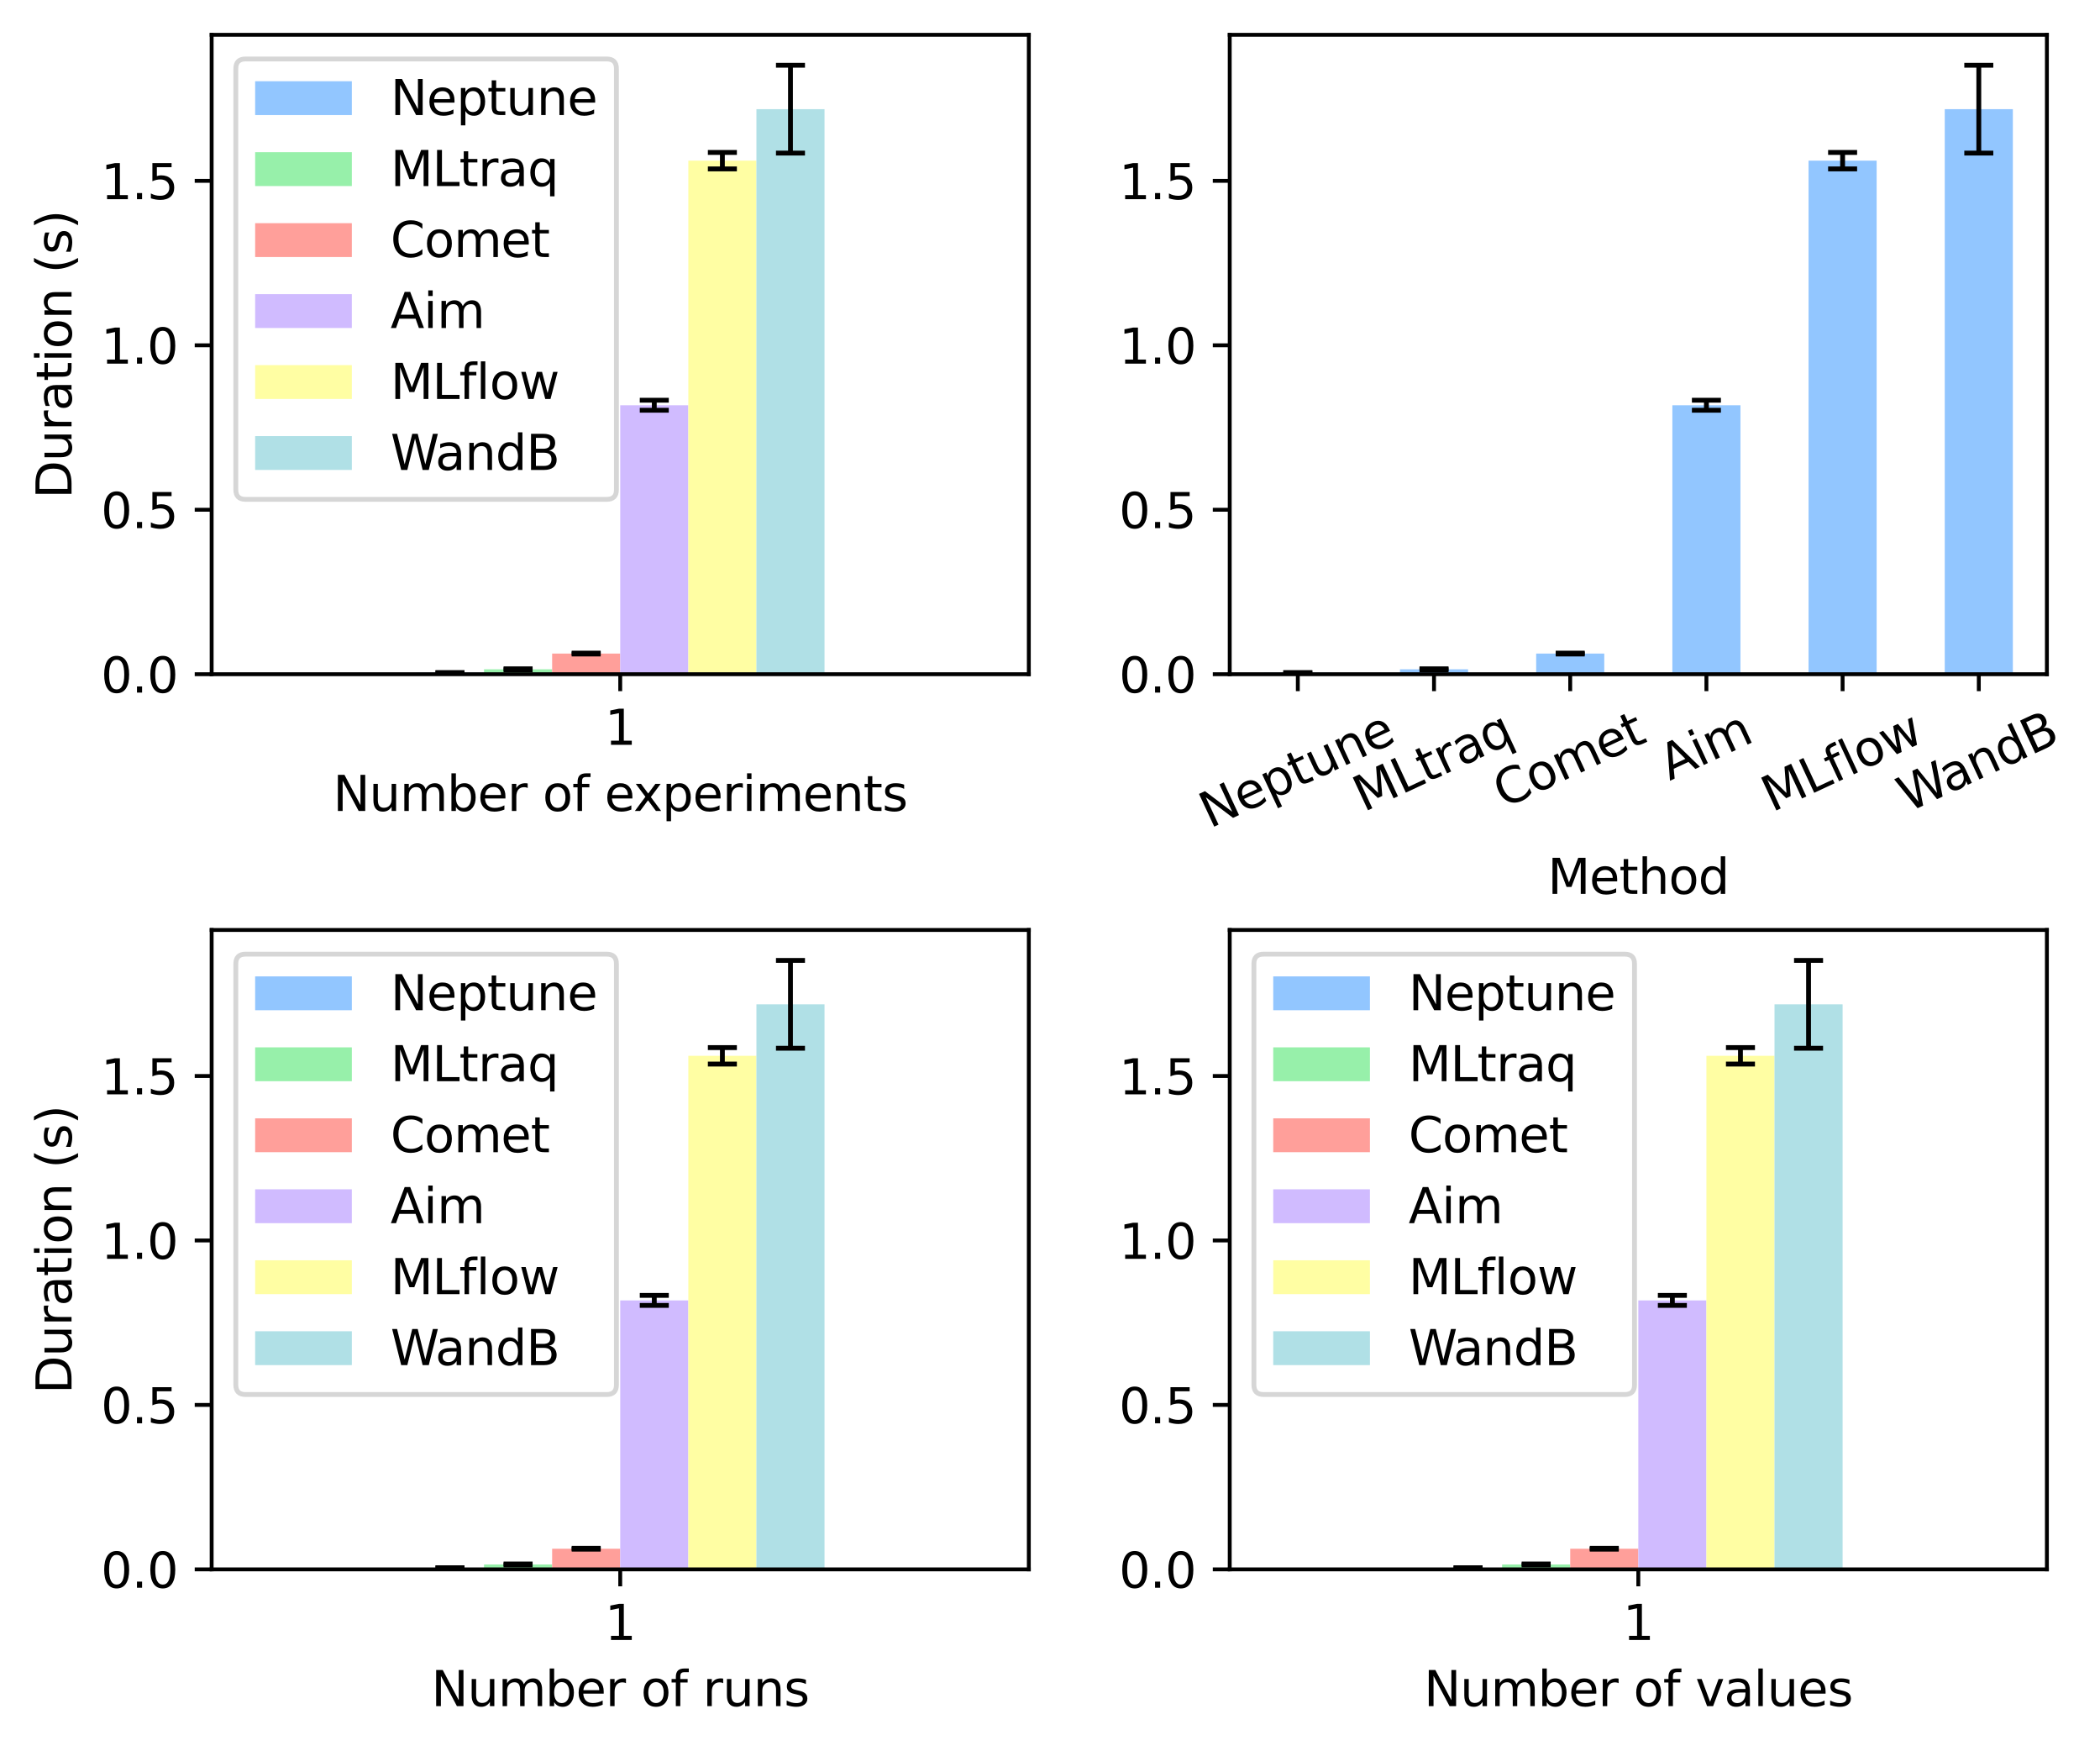 <?xml version="1.0" encoding="utf-8" standalone="no"?>
<!DOCTYPE svg PUBLIC "-//W3C//DTD SVG 1.1//EN"
  "http://www.w3.org/Graphics/SVG/1.1/DTD/svg11.dtd">
<svg xmlns:xlink="http://www.w3.org/1999/xlink" width="434.406pt" height="362.116pt" viewBox="0 0 434.406 362.116" xmlns="http://www.w3.org/2000/svg" version="1.1">
 <defs>
  <style type="text/css">*{stroke-linejoin: round; stroke-linecap: butt}</style>
 </defs>
 <g id="figure_1">
  <g id="patch_1">
   <path d="M 0 362.116 
L 434.406 362.116 
L 434.406 0 
L 0 0 
z
" style="fill: #ffffff"/>
  </g>
  <g id="axes_1">
   <g id="patch_2">
    <path d="M 43.781 139.433 
L 212.821 139.433 
L 212.821 7.2 
L 43.781 7.2 
z
" style="fill: #ffffff"/>
   </g>
   <g id="patch_3">
    <path d="M 86.041 139.433 
L 100.128 139.433 
L 100.128 139.126 
L 86.041 139.126 
z
" clip-path="url(#p2d5c8ec6ce)" style="fill: #92c6ff"/>
   </g>
   <g id="patch_4">
    <path d="M 100.128 139.433 
L 114.215 139.433 
L 114.215 138.416 
L 100.128 138.416 
z
" clip-path="url(#p2d5c8ec6ce)" style="fill: #97f0aa"/>
   </g>
   <g id="patch_5">
    <path d="M 114.215 139.433 
L 128.301 139.433 
L 128.301 135.165 
L 114.215 135.165 
z
" clip-path="url(#p2d5c8ec6ce)" style="fill: #ff9f9a"/>
   </g>
   <g id="patch_6">
    <path d="M 128.301 139.433 
L 142.388 139.433 
L 142.388 83.807 
L 128.301 83.807 
z
" clip-path="url(#p2d5c8ec6ce)" style="fill: #d0bbff"/>
   </g>
   <g id="patch_7">
    <path d="M 142.388 139.433 
L 156.475 139.433 
L 156.475 33.228 
L 142.388 33.228 
z
" clip-path="url(#p2d5c8ec6ce)" style="fill: #fffea3"/>
   </g>
   <g id="patch_8">
    <path d="M 156.475 139.433 
L 170.561 139.433 
L 170.561 22.579 
L 156.475 22.579 
z
" clip-path="url(#p2d5c8ec6ce)" style="fill: #b0e0e6"/>
   </g>
   <g id="matplotlib.axis_1">
    <g id="xtick_1">
     <g id="line2d_1">
      <defs>
       <path id="m50c6f3cc2c" d="M 0 0 
L 0 3.5 
" style="stroke: #000000; stroke-width: 0.8"/>
      </defs>
      <g>
       <use xlink:href="#m50c6f3cc2c" x="128.301" y="139.433" style="stroke: #000000; stroke-width: 0.8"/>
      </g>
     </g>
     <g id="text_1">
      <!-- 1 -->
      <g transform="translate(125.12 154.032) scale(0.1 -0.1)">
       <defs>
        <path id="DejaVuSans-31" d="M 794 531 
L 1825 531 
L 1825 4091 
L 703 3866 
L 703 4441 
L 1819 4666 
L 2450 4666 
L 2450 531 
L 3481 531 
L 3481 0 
L 794 0 
L 794 531 
z
" transform="scale(0.016)"/>
       </defs>
       <use xlink:href="#DejaVuSans-31"/>
      </g>
     </g>
    </g>
    <g id="text_2">
     <!-- Number of experiments -->
     <g transform="translate(68.893 167.71) scale(0.1 -0.1)">
      <defs>
       <path id="DejaVuSans-4e" d="M 628 4666 
L 1478 4666 
L 3547 763 
L 3547 4666 
L 4159 4666 
L 4159 0 
L 3309 0 
L 1241 3903 
L 1241 0 
L 628 0 
L 628 4666 
z
" transform="scale(0.016)"/>
       <path id="DejaVuSans-75" d="M 544 1381 
L 544 3500 
L 1119 3500 
L 1119 1403 
Q 1119 906 1312 657 
Q 1506 409 1894 409 
Q 2359 409 2629 706 
Q 2900 1003 2900 1516 
L 2900 3500 
L 3475 3500 
L 3475 0 
L 2900 0 
L 2900 538 
Q 2691 219 2414 64 
Q 2138 -91 1772 -91 
Q 1169 -91 856 284 
Q 544 659 544 1381 
z
M 1991 3584 
L 1991 3584 
z
" transform="scale(0.016)"/>
       <path id="DejaVuSans-6d" d="M 3328 2828 
Q 3544 3216 3844 3400 
Q 4144 3584 4550 3584 
Q 5097 3584 5394 3201 
Q 5691 2819 5691 2113 
L 5691 0 
L 5113 0 
L 5113 2094 
Q 5113 2597 4934 2840 
Q 4756 3084 4391 3084 
Q 3944 3084 3684 2787 
Q 3425 2491 3425 1978 
L 3425 0 
L 2847 0 
L 2847 2094 
Q 2847 2600 2669 2842 
Q 2491 3084 2119 3084 
Q 1678 3084 1418 2786 
Q 1159 2488 1159 1978 
L 1159 0 
L 581 0 
L 581 3500 
L 1159 3500 
L 1159 2956 
Q 1356 3278 1631 3431 
Q 1906 3584 2284 3584 
Q 2666 3584 2933 3390 
Q 3200 3197 3328 2828 
z
" transform="scale(0.016)"/>
       <path id="DejaVuSans-62" d="M 3116 1747 
Q 3116 2381 2855 2742 
Q 2594 3103 2138 3103 
Q 1681 3103 1420 2742 
Q 1159 2381 1159 1747 
Q 1159 1113 1420 752 
Q 1681 391 2138 391 
Q 2594 391 2855 752 
Q 3116 1113 3116 1747 
z
M 1159 2969 
Q 1341 3281 1617 3432 
Q 1894 3584 2278 3584 
Q 2916 3584 3314 3078 
Q 3713 2572 3713 1747 
Q 3713 922 3314 415 
Q 2916 -91 2278 -91 
Q 1894 -91 1617 61 
Q 1341 213 1159 525 
L 1159 0 
L 581 0 
L 581 4863 
L 1159 4863 
L 1159 2969 
z
" transform="scale(0.016)"/>
       <path id="DejaVuSans-65" d="M 3597 1894 
L 3597 1613 
L 953 1613 
Q 991 1019 1311 708 
Q 1631 397 2203 397 
Q 2534 397 2845 478 
Q 3156 559 3463 722 
L 3463 178 
Q 3153 47 2828 -22 
Q 2503 -91 2169 -91 
Q 1331 -91 842 396 
Q 353 884 353 1716 
Q 353 2575 817 3079 
Q 1281 3584 2069 3584 
Q 2775 3584 3186 3129 
Q 3597 2675 3597 1894 
z
M 3022 2063 
Q 3016 2534 2758 2815 
Q 2500 3097 2075 3097 
Q 1594 3097 1305 2825 
Q 1016 2553 972 2059 
L 3022 2063 
z
" transform="scale(0.016)"/>
       <path id="DejaVuSans-72" d="M 2631 2963 
Q 2534 3019 2420 3045 
Q 2306 3072 2169 3072 
Q 1681 3072 1420 2755 
Q 1159 2438 1159 1844 
L 1159 0 
L 581 0 
L 581 3500 
L 1159 3500 
L 1159 2956 
Q 1341 3275 1631 3429 
Q 1922 3584 2338 3584 
Q 2397 3584 2469 3576 
Q 2541 3569 2628 3553 
L 2631 2963 
z
" transform="scale(0.016)"/>
       <path id="DejaVuSans-20" transform="scale(0.016)"/>
       <path id="DejaVuSans-6f" d="M 1959 3097 
Q 1497 3097 1228 2736 
Q 959 2375 959 1747 
Q 959 1119 1226 758 
Q 1494 397 1959 397 
Q 2419 397 2687 759 
Q 2956 1122 2956 1747 
Q 2956 2369 2687 2733 
Q 2419 3097 1959 3097 
z
M 1959 3584 
Q 2709 3584 3137 3096 
Q 3566 2609 3566 1747 
Q 3566 888 3137 398 
Q 2709 -91 1959 -91 
Q 1206 -91 779 398 
Q 353 888 353 1747 
Q 353 2609 779 3096 
Q 1206 3584 1959 3584 
z
" transform="scale(0.016)"/>
       <path id="DejaVuSans-66" d="M 2375 4863 
L 2375 4384 
L 1825 4384 
Q 1516 4384 1395 4259 
Q 1275 4134 1275 3809 
L 1275 3500 
L 2222 3500 
L 2222 3053 
L 1275 3053 
L 1275 0 
L 697 0 
L 697 3053 
L 147 3053 
L 147 3500 
L 697 3500 
L 697 3744 
Q 697 4328 969 4595 
Q 1241 4863 1831 4863 
L 2375 4863 
z
" transform="scale(0.016)"/>
       <path id="DejaVuSans-78" d="M 3513 3500 
L 2247 1797 
L 3578 0 
L 2900 0 
L 1881 1375 
L 863 0 
L 184 0 
L 1544 1831 
L 300 3500 
L 978 3500 
L 1906 2253 
L 2834 3500 
L 3513 3500 
z
" transform="scale(0.016)"/>
       <path id="DejaVuSans-70" d="M 1159 525 
L 1159 -1331 
L 581 -1331 
L 581 3500 
L 1159 3500 
L 1159 2969 
Q 1341 3281 1617 3432 
Q 1894 3584 2278 3584 
Q 2916 3584 3314 3078 
Q 3713 2572 3713 1747 
Q 3713 922 3314 415 
Q 2916 -91 2278 -91 
Q 1894 -91 1617 61 
Q 1341 213 1159 525 
z
M 3116 1747 
Q 3116 2381 2855 2742 
Q 2594 3103 2138 3103 
Q 1681 3103 1420 2742 
Q 1159 2381 1159 1747 
Q 1159 1113 1420 752 
Q 1681 391 2138 391 
Q 2594 391 2855 752 
Q 3116 1113 3116 1747 
z
" transform="scale(0.016)"/>
       <path id="DejaVuSans-69" d="M 603 3500 
L 1178 3500 
L 1178 0 
L 603 0 
L 603 3500 
z
M 603 4863 
L 1178 4863 
L 1178 4134 
L 603 4134 
L 603 4863 
z
" transform="scale(0.016)"/>
       <path id="DejaVuSans-6e" d="M 3513 2113 
L 3513 0 
L 2938 0 
L 2938 2094 
Q 2938 2591 2744 2837 
Q 2550 3084 2163 3084 
Q 1697 3084 1428 2787 
Q 1159 2491 1159 1978 
L 1159 0 
L 581 0 
L 581 3500 
L 1159 3500 
L 1159 2956 
Q 1366 3272 1645 3428 
Q 1925 3584 2291 3584 
Q 2894 3584 3203 3211 
Q 3513 2838 3513 2113 
z
" transform="scale(0.016)"/>
       <path id="DejaVuSans-74" d="M 1172 4494 
L 1172 3500 
L 2356 3500 
L 2356 3053 
L 1172 3053 
L 1172 1153 
Q 1172 725 1289 603 
Q 1406 481 1766 481 
L 2356 481 
L 2356 0 
L 1766 0 
Q 1100 0 847 248 
Q 594 497 594 1153 
L 594 3053 
L 172 3053 
L 172 3500 
L 594 3500 
L 594 4494 
L 1172 4494 
z
" transform="scale(0.016)"/>
       <path id="DejaVuSans-73" d="M 2834 3397 
L 2834 2853 
Q 2591 2978 2328 3040 
Q 2066 3103 1784 3103 
Q 1356 3103 1142 2972 
Q 928 2841 928 2578 
Q 928 2378 1081 2264 
Q 1234 2150 1697 2047 
L 1894 2003 
Q 2506 1872 2764 1633 
Q 3022 1394 3022 966 
Q 3022 478 2636 193 
Q 2250 -91 1575 -91 
Q 1294 -91 989 -36 
Q 684 19 347 128 
L 347 722 
Q 666 556 975 473 
Q 1284 391 1588 391 
Q 1994 391 2212 530 
Q 2431 669 2431 922 
Q 2431 1156 2273 1281 
Q 2116 1406 1581 1522 
L 1381 1569 
Q 847 1681 609 1914 
Q 372 2147 372 2553 
Q 372 3047 722 3315 
Q 1072 3584 1716 3584 
Q 2034 3584 2315 3537 
Q 2597 3491 2834 3397 
z
" transform="scale(0.016)"/>
      </defs>
      <use xlink:href="#DejaVuSans-4e"/>
      <use xlink:href="#DejaVuSans-75" x="74.805"/>
      <use xlink:href="#DejaVuSans-6d" x="138.184"/>
      <use xlink:href="#DejaVuSans-62" x="235.596"/>
      <use xlink:href="#DejaVuSans-65" x="299.072"/>
      <use xlink:href="#DejaVuSans-72" x="360.596"/>
      <use xlink:href="#DejaVuSans-20" x="401.709"/>
      <use xlink:href="#DejaVuSans-6f" x="433.496"/>
      <use xlink:href="#DejaVuSans-66" x="494.678"/>
      <use xlink:href="#DejaVuSans-20" x="529.883"/>
      <use xlink:href="#DejaVuSans-65" x="561.67"/>
      <use xlink:href="#DejaVuSans-78" x="621.443"/>
      <use xlink:href="#DejaVuSans-70" x="680.623"/>
      <use xlink:href="#DejaVuSans-65" x="744.1"/>
      <use xlink:href="#DejaVuSans-72" x="805.623"/>
      <use xlink:href="#DejaVuSans-69" x="846.736"/>
      <use xlink:href="#DejaVuSans-6d" x="874.52"/>
      <use xlink:href="#DejaVuSans-65" x="971.932"/>
      <use xlink:href="#DejaVuSans-6e" x="1033.455"/>
      <use xlink:href="#DejaVuSans-74" x="1096.834"/>
      <use xlink:href="#DejaVuSans-73" x="1136.043"/>
     </g>
    </g>
   </g>
   <g id="matplotlib.axis_2">
    <g id="ytick_1">
     <g id="line2d_2">
      <defs>
       <path id="mcab5e5b4a9" d="M 0 0 
L -3.5 0 
" style="stroke: #000000; stroke-width: 0.8"/>
      </defs>
      <g>
       <use xlink:href="#mcab5e5b4a9" x="43.781" y="139.433" style="stroke: #000000; stroke-width: 0.8"/>
      </g>
     </g>
     <g id="text_3">
      <!-- 0.0 -->
      <g transform="translate(20.878 143.233) scale(0.1 -0.1)">
       <defs>
        <path id="DejaVuSans-30" d="M 2034 4250 
Q 1547 4250 1301 3770 
Q 1056 3291 1056 2328 
Q 1056 1369 1301 889 
Q 1547 409 2034 409 
Q 2525 409 2770 889 
Q 3016 1369 3016 2328 
Q 3016 3291 2770 3770 
Q 2525 4250 2034 4250 
z
M 2034 4750 
Q 2819 4750 3233 4129 
Q 3647 3509 3647 2328 
Q 3647 1150 3233 529 
Q 2819 -91 2034 -91 
Q 1250 -91 836 529 
Q 422 1150 422 2328 
Q 422 3509 836 4129 
Q 1250 4750 2034 4750 
z
" transform="scale(0.016)"/>
        <path id="DejaVuSans-2e" d="M 684 794 
L 1344 794 
L 1344 0 
L 684 0 
L 684 794 
z
" transform="scale(0.016)"/>
       </defs>
       <use xlink:href="#DejaVuSans-30"/>
       <use xlink:href="#DejaVuSans-2e" x="63.623"/>
       <use xlink:href="#DejaVuSans-30" x="95.41"/>
      </g>
     </g>
    </g>
    <g id="ytick_2">
     <g id="line2d_3">
      <g>
       <use xlink:href="#mcab5e5b4a9" x="43.781" y="105.421" style="stroke: #000000; stroke-width: 0.8"/>
      </g>
     </g>
     <g id="text_4">
      <!-- 0.5 -->
      <g transform="translate(20.878 109.22) scale(0.1 -0.1)">
       <defs>
        <path id="DejaVuSans-35" d="M 691 4666 
L 3169 4666 
L 3169 4134 
L 1269 4134 
L 1269 2991 
Q 1406 3038 1543 3061 
Q 1681 3084 1819 3084 
Q 2600 3084 3056 2656 
Q 3513 2228 3513 1497 
Q 3513 744 3044 326 
Q 2575 -91 1722 -91 
Q 1428 -91 1123 -41 
Q 819 9 494 109 
L 494 744 
Q 775 591 1075 516 
Q 1375 441 1709 441 
Q 2250 441 2565 725 
Q 2881 1009 2881 1497 
Q 2881 1984 2565 2268 
Q 2250 2553 1709 2553 
Q 1456 2553 1204 2497 
Q 953 2441 691 2322 
L 691 4666 
z
" transform="scale(0.016)"/>
       </defs>
       <use xlink:href="#DejaVuSans-30"/>
       <use xlink:href="#DejaVuSans-2e" x="63.623"/>
       <use xlink:href="#DejaVuSans-35" x="95.41"/>
      </g>
     </g>
    </g>
    <g id="ytick_3">
     <g id="line2d_4">
      <g>
       <use xlink:href="#mcab5e5b4a9" x="43.781" y="71.409" style="stroke: #000000; stroke-width: 0.8"/>
      </g>
     </g>
     <g id="text_5">
      <!-- 1.0 -->
      <g transform="translate(20.878 75.208) scale(0.1 -0.1)">
       <use xlink:href="#DejaVuSans-31"/>
       <use xlink:href="#DejaVuSans-2e" x="63.623"/>
       <use xlink:href="#DejaVuSans-30" x="95.41"/>
      </g>
     </g>
    </g>
    <g id="ytick_4">
     <g id="line2d_5">
      <g>
       <use xlink:href="#mcab5e5b4a9" x="43.781" y="37.397" style="stroke: #000000; stroke-width: 0.8"/>
      </g>
     </g>
     <g id="text_6">
      <!-- 1.5 -->
      <g transform="translate(20.878 41.196) scale(0.1 -0.1)">
       <use xlink:href="#DejaVuSans-31"/>
       <use xlink:href="#DejaVuSans-2e" x="63.623"/>
       <use xlink:href="#DejaVuSans-35" x="95.41"/>
      </g>
     </g>
    </g>
    <g id="text_7">
     <!-- Duration (s) -->
     <g transform="translate(14.798 103.128) rotate(-90) scale(0.1 -0.1)">
      <defs>
       <path id="DejaVuSans-44" d="M 1259 4147 
L 1259 519 
L 2022 519 
Q 2988 519 3436 956 
Q 3884 1394 3884 2338 
Q 3884 3275 3436 3711 
Q 2988 4147 2022 4147 
L 1259 4147 
z
M 628 4666 
L 1925 4666 
Q 3281 4666 3915 4102 
Q 4550 3538 4550 2338 
Q 4550 1131 3912 565 
Q 3275 0 1925 0 
L 628 0 
L 628 4666 
z
" transform="scale(0.016)"/>
       <path id="DejaVuSans-61" d="M 2194 1759 
Q 1497 1759 1228 1600 
Q 959 1441 959 1056 
Q 959 750 1161 570 
Q 1363 391 1709 391 
Q 2188 391 2477 730 
Q 2766 1069 2766 1631 
L 2766 1759 
L 2194 1759 
z
M 3341 1997 
L 3341 0 
L 2766 0 
L 2766 531 
Q 2569 213 2275 61 
Q 1981 -91 1556 -91 
Q 1019 -91 701 211 
Q 384 513 384 1019 
Q 384 1609 779 1909 
Q 1175 2209 1959 2209 
L 2766 2209 
L 2766 2266 
Q 2766 2663 2505 2880 
Q 2244 3097 1772 3097 
Q 1472 3097 1187 3025 
Q 903 2953 641 2809 
L 641 3341 
Q 956 3463 1253 3523 
Q 1550 3584 1831 3584 
Q 2591 3584 2966 3190 
Q 3341 2797 3341 1997 
z
" transform="scale(0.016)"/>
       <path id="DejaVuSans-28" d="M 1984 4856 
Q 1566 4138 1362 3434 
Q 1159 2731 1159 2009 
Q 1159 1288 1364 580 
Q 1569 -128 1984 -844 
L 1484 -844 
Q 1016 -109 783 600 
Q 550 1309 550 2009 
Q 550 2706 781 3412 
Q 1013 4119 1484 4856 
L 1984 4856 
z
" transform="scale(0.016)"/>
       <path id="DejaVuSans-29" d="M 513 4856 
L 1013 4856 
Q 1481 4119 1714 3412 
Q 1947 2706 1947 2009 
Q 1947 1309 1714 600 
Q 1481 -109 1013 -844 
L 513 -844 
Q 928 -128 1133 580 
Q 1338 1288 1338 2009 
Q 1338 2731 1133 3434 
Q 928 4138 513 4856 
z
" transform="scale(0.016)"/>
      </defs>
      <use xlink:href="#DejaVuSans-44"/>
      <use xlink:href="#DejaVuSans-75" x="77.002"/>
      <use xlink:href="#DejaVuSans-72" x="140.381"/>
      <use xlink:href="#DejaVuSans-61" x="181.494"/>
      <use xlink:href="#DejaVuSans-74" x="242.773"/>
      <use xlink:href="#DejaVuSans-69" x="281.982"/>
      <use xlink:href="#DejaVuSans-6f" x="309.766"/>
      <use xlink:href="#DejaVuSans-6e" x="370.947"/>
      <use xlink:href="#DejaVuSans-20" x="434.326"/>
      <use xlink:href="#DejaVuSans-28" x="466.113"/>
      <use xlink:href="#DejaVuSans-73" x="505.127"/>
      <use xlink:href="#DejaVuSans-29" x="557.227"/>
     </g>
    </g>
   </g>
   <g id="LineCollection_1">
    <path d="M 93.085 139.159 
L 93.085 139.094 
" clip-path="url(#p2d5c8ec6ce)" style="fill: none; stroke: #000000"/>
   </g>
   <g id="line2d_6">
    <defs>
     <path id="m8b66be420e" d="M 3 0 
L -3 -0 
" style="stroke: #000000"/>
    </defs>
    <g clip-path="url(#p2d5c8ec6ce)">
     <use xlink:href="#m8b66be420e" x="93.085" y="139.159" style="stroke: #000000"/>
    </g>
   </g>
   <g id="line2d_7">
    <g clip-path="url(#p2d5c8ec6ce)">
     <use xlink:href="#m8b66be420e" x="93.085" y="139.094" style="stroke: #000000"/>
    </g>
   </g>
   <g id="LineCollection_2">
    <path d="M 107.171 138.52 
L 107.171 138.312 
" clip-path="url(#p2d5c8ec6ce)" style="fill: none; stroke: #000000"/>
   </g>
   <g id="line2d_8">
    <g clip-path="url(#p2d5c8ec6ce)">
     <use xlink:href="#m8b66be420e" x="107.171" y="138.52" style="stroke: #000000"/>
    </g>
   </g>
   <g id="line2d_9">
    <g clip-path="url(#p2d5c8ec6ce)">
     <use xlink:href="#m8b66be420e" x="107.171" y="138.312" style="stroke: #000000"/>
    </g>
   </g>
   <g id="LineCollection_3">
    <path d="M 121.258 135.257 
L 121.258 135.074 
" clip-path="url(#p2d5c8ec6ce)" style="fill: none; stroke: #000000"/>
   </g>
   <g id="line2d_10">
    <g clip-path="url(#p2d5c8ec6ce)">
     <use xlink:href="#m8b66be420e" x="121.258" y="135.257" style="stroke: #000000"/>
    </g>
   </g>
   <g id="line2d_11">
    <g clip-path="url(#p2d5c8ec6ce)">
     <use xlink:href="#m8b66be420e" x="121.258" y="135.074" style="stroke: #000000"/>
    </g>
   </g>
   <g id="LineCollection_4">
    <path d="M 135.345 84.845 
L 135.345 82.769 
" clip-path="url(#p2d5c8ec6ce)" style="fill: none; stroke: #000000"/>
   </g>
   <g id="line2d_12">
    <g clip-path="url(#p2d5c8ec6ce)">
     <use xlink:href="#m8b66be420e" x="135.345" y="84.845" style="stroke: #000000"/>
    </g>
   </g>
   <g id="line2d_13">
    <g clip-path="url(#p2d5c8ec6ce)">
     <use xlink:href="#m8b66be420e" x="135.345" y="82.769" style="stroke: #000000"/>
    </g>
   </g>
   <g id="LineCollection_5">
    <path d="M 149.431 34.932 
L 149.431 31.525 
" clip-path="url(#p2d5c8ec6ce)" style="fill: none; stroke: #000000"/>
   </g>
   <g id="line2d_14">
    <g clip-path="url(#p2d5c8ec6ce)">
     <use xlink:href="#m8b66be420e" x="149.431" y="34.932" style="stroke: #000000"/>
    </g>
   </g>
   <g id="line2d_15">
    <g clip-path="url(#p2d5c8ec6ce)">
     <use xlink:href="#m8b66be420e" x="149.431" y="31.525" style="stroke: #000000"/>
    </g>
   </g>
   <g id="LineCollection_6">
    <path d="M 163.518 31.662 
L 163.518 13.497 
" clip-path="url(#p2d5c8ec6ce)" style="fill: none; stroke: #000000"/>
   </g>
   <g id="line2d_16">
    <g clip-path="url(#p2d5c8ec6ce)">
     <use xlink:href="#m8b66be420e" x="163.518" y="31.662" style="stroke: #000000"/>
    </g>
   </g>
   <g id="line2d_17">
    <g clip-path="url(#p2d5c8ec6ce)">
     <use xlink:href="#m8b66be420e" x="163.518" y="13.497" style="stroke: #000000"/>
    </g>
   </g>
   <g id="patch_9">
    <path d="M 43.781 139.433 
L 43.781 7.2 
" style="fill: none; stroke: #000000; stroke-width: 0.8; stroke-linejoin: miter; stroke-linecap: square"/>
   </g>
   <g id="patch_10">
    <path d="M 212.821 139.433 
L 212.821 7.2 
" style="fill: none; stroke: #000000; stroke-width: 0.8; stroke-linejoin: miter; stroke-linecap: square"/>
   </g>
   <g id="patch_11">
    <path d="M 43.781 139.433 
L 212.821 139.433 
" style="fill: none; stroke: #000000; stroke-width: 0.8; stroke-linejoin: miter; stroke-linecap: square"/>
   </g>
   <g id="patch_12">
    <path d="M 43.781 7.2 
L 212.821 7.2 
" style="fill: none; stroke: #000000; stroke-width: 0.8; stroke-linejoin: miter; stroke-linecap: square"/>
   </g>
   <g id="legend_1">
    <g id="patch_13">
     <path d="M 50.781 103.269 
L 125.513 103.269 
Q 127.513 103.269 127.513 101.269 
L 127.513 14.2 
Q 127.513 12.2 125.513 12.2 
L 50.781 12.2 
Q 48.781 12.2 48.781 14.2 
L 48.781 101.269 
Q 48.781 103.269 50.781 103.269 
z
" style="fill: #ffffff; opacity: 0.8; stroke: #cccccc; stroke-linejoin: miter"/>
    </g>
    <g id="patch_14">
     <path d="M 52.781 23.798 
L 72.781 23.798 
L 72.781 16.798 
L 52.781 16.798 
z
" style="fill: #92c6ff"/>
    </g>
    <g id="text_8">
     <!-- Neptune -->
     <g transform="translate(80.781 23.798) scale(0.1 -0.1)">
      <use xlink:href="#DejaVuSans-4e"/>
      <use xlink:href="#DejaVuSans-65" x="74.805"/>
      <use xlink:href="#DejaVuSans-70" x="136.328"/>
      <use xlink:href="#DejaVuSans-74" x="199.805"/>
      <use xlink:href="#DejaVuSans-75" x="239.014"/>
      <use xlink:href="#DejaVuSans-6e" x="302.393"/>
      <use xlink:href="#DejaVuSans-65" x="365.771"/>
     </g>
    </g>
    <g id="patch_15">
     <path d="M 52.781 38.477 
L 72.781 38.477 
L 72.781 31.477 
L 52.781 31.477 
z
" style="fill: #97f0aa"/>
    </g>
    <g id="text_9">
     <!-- MLtraq -->
     <g transform="translate(80.781 38.477) scale(0.1 -0.1)">
      <defs>
       <path id="DejaVuSans-4d" d="M 628 4666 
L 1569 4666 
L 2759 1491 
L 3956 4666 
L 4897 4666 
L 4897 0 
L 4281 0 
L 4281 4097 
L 3078 897 
L 2444 897 
L 1241 4097 
L 1241 0 
L 628 0 
L 628 4666 
z
" transform="scale(0.016)"/>
       <path id="DejaVuSans-4c" d="M 628 4666 
L 1259 4666 
L 1259 531 
L 3531 531 
L 3531 0 
L 628 0 
L 628 4666 
z
" transform="scale(0.016)"/>
       <path id="DejaVuSans-71" d="M 947 1747 
Q 947 1113 1208 752 
Q 1469 391 1925 391 
Q 2381 391 2643 752 
Q 2906 1113 2906 1747 
Q 2906 2381 2643 2742 
Q 2381 3103 1925 3103 
Q 1469 3103 1208 2742 
Q 947 2381 947 1747 
z
M 2906 525 
Q 2725 213 2448 61 
Q 2172 -91 1784 -91 
Q 1150 -91 751 415 
Q 353 922 353 1747 
Q 353 2572 751 3078 
Q 1150 3584 1784 3584 
Q 2172 3584 2448 3432 
Q 2725 3281 2906 2969 
L 2906 3500 
L 3481 3500 
L 3481 -1331 
L 2906 -1331 
L 2906 525 
z
" transform="scale(0.016)"/>
      </defs>
      <use xlink:href="#DejaVuSans-4d"/>
      <use xlink:href="#DejaVuSans-4c" x="86.279"/>
      <use xlink:href="#DejaVuSans-74" x="141.992"/>
      <use xlink:href="#DejaVuSans-72" x="181.201"/>
      <use xlink:href="#DejaVuSans-61" x="222.314"/>
      <use xlink:href="#DejaVuSans-71" x="283.594"/>
     </g>
    </g>
    <g id="patch_16">
     <path d="M 52.781 53.155 
L 72.781 53.155 
L 72.781 46.155 
L 52.781 46.155 
z
" style="fill: #ff9f9a"/>
    </g>
    <g id="text_10">
     <!-- Comet -->
     <g transform="translate(80.781 53.155) scale(0.1 -0.1)">
      <defs>
       <path id="DejaVuSans-43" d="M 4122 4306 
L 4122 3641 
Q 3803 3938 3442 4084 
Q 3081 4231 2675 4231 
Q 1875 4231 1450 3742 
Q 1025 3253 1025 2328 
Q 1025 1406 1450 917 
Q 1875 428 2675 428 
Q 3081 428 3442 575 
Q 3803 722 4122 1019 
L 4122 359 
Q 3791 134 3420 21 
Q 3050 -91 2638 -91 
Q 1578 -91 968 557 
Q 359 1206 359 2328 
Q 359 3453 968 4101 
Q 1578 4750 2638 4750 
Q 3056 4750 3426 4639 
Q 3797 4528 4122 4306 
z
" transform="scale(0.016)"/>
      </defs>
      <use xlink:href="#DejaVuSans-43"/>
      <use xlink:href="#DejaVuSans-6f" x="69.824"/>
      <use xlink:href="#DejaVuSans-6d" x="131.006"/>
      <use xlink:href="#DejaVuSans-65" x="228.418"/>
      <use xlink:href="#DejaVuSans-74" x="289.941"/>
     </g>
    </g>
    <g id="patch_17">
     <path d="M 52.781 67.833 
L 72.781 67.833 
L 72.781 60.833 
L 52.781 60.833 
z
" style="fill: #d0bbff"/>
    </g>
    <g id="text_11">
     <!-- Aim -->
     <g transform="translate(80.781 67.833) scale(0.1 -0.1)">
      <defs>
       <path id="DejaVuSans-41" d="M 2188 4044 
L 1331 1722 
L 3047 1722 
L 2188 4044 
z
M 1831 4666 
L 2547 4666 
L 4325 0 
L 3669 0 
L 3244 1197 
L 1141 1197 
L 716 0 
L 50 0 
L 1831 4666 
z
" transform="scale(0.016)"/>
      </defs>
      <use xlink:href="#DejaVuSans-41"/>
      <use xlink:href="#DejaVuSans-69" x="68.408"/>
      <use xlink:href="#DejaVuSans-6d" x="96.191"/>
     </g>
    </g>
    <g id="patch_18">
     <path d="M 52.781 82.511 
L 72.781 82.511 
L 72.781 75.511 
L 52.781 75.511 
z
" style="fill: #fffea3"/>
    </g>
    <g id="text_12">
     <!-- MLflow -->
     <g transform="translate(80.781 82.511) scale(0.1 -0.1)">
      <defs>
       <path id="DejaVuSans-6c" d="M 603 4863 
L 1178 4863 
L 1178 0 
L 603 0 
L 603 4863 
z
" transform="scale(0.016)"/>
       <path id="DejaVuSans-77" d="M 269 3500 
L 844 3500 
L 1563 769 
L 2278 3500 
L 2956 3500 
L 3675 769 
L 4391 3500 
L 4966 3500 
L 4050 0 
L 3372 0 
L 2619 2869 
L 1863 0 
L 1184 0 
L 269 3500 
z
" transform="scale(0.016)"/>
      </defs>
      <use xlink:href="#DejaVuSans-4d"/>
      <use xlink:href="#DejaVuSans-4c" x="86.279"/>
      <use xlink:href="#DejaVuSans-66" x="141.992"/>
      <use xlink:href="#DejaVuSans-6c" x="177.197"/>
      <use xlink:href="#DejaVuSans-6f" x="204.98"/>
      <use xlink:href="#DejaVuSans-77" x="266.162"/>
     </g>
    </g>
    <g id="patch_19">
     <path d="M 52.781 97.189 
L 72.781 97.189 
L 72.781 90.189 
L 52.781 90.189 
z
" style="fill: #b0e0e6"/>
    </g>
    <g id="text_13">
     <!-- WandB -->
     <g transform="translate(80.781 97.189) scale(0.1 -0.1)">
      <defs>
       <path id="DejaVuSans-57" d="M 213 4666 
L 850 4666 
L 1831 722 
L 2809 4666 
L 3519 4666 
L 4500 722 
L 5478 4666 
L 6119 4666 
L 4947 0 
L 4153 0 
L 3169 4050 
L 2175 0 
L 1381 0 
L 213 4666 
z
" transform="scale(0.016)"/>
       <path id="DejaVuSans-64" d="M 2906 2969 
L 2906 4863 
L 3481 4863 
L 3481 0 
L 2906 0 
L 2906 525 
Q 2725 213 2448 61 
Q 2172 -91 1784 -91 
Q 1150 -91 751 415 
Q 353 922 353 1747 
Q 353 2572 751 3078 
Q 1150 3584 1784 3584 
Q 2172 3584 2448 3432 
Q 2725 3281 2906 2969 
z
M 947 1747 
Q 947 1113 1208 752 
Q 1469 391 1925 391 
Q 2381 391 2643 752 
Q 2906 1113 2906 1747 
Q 2906 2381 2643 2742 
Q 2381 3103 1925 3103 
Q 1469 3103 1208 2742 
Q 947 2381 947 1747 
z
" transform="scale(0.016)"/>
       <path id="DejaVuSans-42" d="M 1259 2228 
L 1259 519 
L 2272 519 
Q 2781 519 3026 730 
Q 3272 941 3272 1375 
Q 3272 1813 3026 2020 
Q 2781 2228 2272 2228 
L 1259 2228 
z
M 1259 4147 
L 1259 2741 
L 2194 2741 
Q 2656 2741 2882 2914 
Q 3109 3088 3109 3444 
Q 3109 3797 2882 3972 
Q 2656 4147 2194 4147 
L 1259 4147 
z
M 628 4666 
L 2241 4666 
Q 2963 4666 3353 4366 
Q 3744 4066 3744 3513 
Q 3744 3084 3544 2831 
Q 3344 2578 2956 2516 
Q 3422 2416 3680 2098 
Q 3938 1781 3938 1306 
Q 3938 681 3513 340 
Q 3088 0 2303 0 
L 628 0 
L 628 4666 
z
" transform="scale(0.016)"/>
      </defs>
      <use xlink:href="#DejaVuSans-57"/>
      <use xlink:href="#DejaVuSans-61" x="92.502"/>
      <use xlink:href="#DejaVuSans-6e" x="153.781"/>
      <use xlink:href="#DejaVuSans-64" x="217.16"/>
      <use xlink:href="#DejaVuSans-42" x="280.637"/>
     </g>
    </g>
   </g>
  </g>
  <g id="axes_2">
   <g id="patch_20">
    <path d="M 254.381 139.433 
L 423.421 139.433 
L 423.421 7.2 
L 254.381 7.2 
z
" style="fill: #ffffff"/>
   </g>
   <g id="patch_21">
    <path d="M 261.425 139.433 
L 275.511 139.433 
L 275.511 139.126 
L 261.425 139.126 
z
" clip-path="url(#pd03ecbeed3)" style="fill: #92c6ff"/>
   </g>
   <g id="patch_22">
    <path d="M 289.598 139.433 
L 303.685 139.433 
L 303.685 138.416 
L 289.598 138.416 
z
" clip-path="url(#pd03ecbeed3)" style="fill: #92c6ff"/>
   </g>
   <g id="patch_23">
    <path d="M 317.771 139.433 
L 331.858 139.433 
L 331.858 135.165 
L 317.771 135.165 
z
" clip-path="url(#pd03ecbeed3)" style="fill: #92c6ff"/>
   </g>
   <g id="patch_24">
    <path d="M 345.945 139.433 
L 360.031 139.433 
L 360.031 83.807 
L 345.945 83.807 
z
" clip-path="url(#pd03ecbeed3)" style="fill: #92c6ff"/>
   </g>
   <g id="patch_25">
    <path d="M 374.118 139.433 
L 388.205 139.433 
L 388.205 33.228 
L 374.118 33.228 
z
" clip-path="url(#pd03ecbeed3)" style="fill: #92c6ff"/>
   </g>
   <g id="patch_26">
    <path d="M 402.291 139.433 
L 416.378 139.433 
L 416.378 22.579 
L 402.291 22.579 
z
" clip-path="url(#pd03ecbeed3)" style="fill: #92c6ff"/>
   </g>
   <g id="matplotlib.axis_3">
    <g id="xtick_2">
     <g id="line2d_18">
      <g>
       <use xlink:href="#m50c6f3cc2c" x="268.468" y="139.433" style="stroke: #000000; stroke-width: 0.8"/>
      </g>
     </g>
     <g id="text_14">
      <!-- Neptune -->
      <g transform="translate(250.27 171.379) rotate(-25) scale(0.1 -0.1)">
       <use xlink:href="#DejaVuSans-4e"/>
       <use xlink:href="#DejaVuSans-65" x="74.805"/>
       <use xlink:href="#DejaVuSans-70" x="136.328"/>
       <use xlink:href="#DejaVuSans-74" x="199.805"/>
       <use xlink:href="#DejaVuSans-75" x="239.014"/>
       <use xlink:href="#DejaVuSans-6e" x="302.393"/>
       <use xlink:href="#DejaVuSans-65" x="365.771"/>
      </g>
     </g>
    </g>
    <g id="xtick_3">
     <g id="line2d_19">
      <g>
       <use xlink:href="#m50c6f3cc2c" x="296.641" y="139.433" style="stroke: #000000; stroke-width: 0.8"/>
      </g>
     </g>
     <g id="text_15">
      <!-- MLtraq -->
      <g transform="translate(282.079 167.988) rotate(-25) scale(0.1 -0.1)">
       <use xlink:href="#DejaVuSans-4d"/>
       <use xlink:href="#DejaVuSans-4c" x="86.279"/>
       <use xlink:href="#DejaVuSans-74" x="141.992"/>
       <use xlink:href="#DejaVuSans-72" x="181.201"/>
       <use xlink:href="#DejaVuSans-61" x="222.314"/>
       <use xlink:href="#DejaVuSans-71" x="283.594"/>
      </g>
     </g>
    </g>
    <g id="xtick_4">
     <g id="line2d_20">
      <g>
       <use xlink:href="#m50c6f3cc2c" x="324.815" y="139.433" style="stroke: #000000; stroke-width: 0.8"/>
      </g>
     </g>
     <g id="text_16">
      <!-- Comet -->
      <g transform="translate(311.065 167.231) rotate(-25) scale(0.1 -0.1)">
       <use xlink:href="#DejaVuSans-43"/>
       <use xlink:href="#DejaVuSans-6f" x="69.824"/>
       <use xlink:href="#DejaVuSans-6d" x="131.006"/>
       <use xlink:href="#DejaVuSans-65" x="228.418"/>
       <use xlink:href="#DejaVuSans-74" x="289.941"/>
      </g>
     </g>
    </g>
    <g id="xtick_5">
     <g id="line2d_21">
      <g>
       <use xlink:href="#m50c6f3cc2c" x="352.988" y="139.433" style="stroke: #000000; stroke-width: 0.8"/>
      </g>
     </g>
     <g id="text_17">
      <!-- Aim -->
      <g transform="translate(345.381 161.501) rotate(-25) scale(0.1 -0.1)">
       <use xlink:href="#DejaVuSans-41"/>
       <use xlink:href="#DejaVuSans-69" x="68.408"/>
       <use xlink:href="#DejaVuSans-6d" x="96.191"/>
      </g>
     </g>
    </g>
    <g id="xtick_6">
     <g id="line2d_22">
      <g>
       <use xlink:href="#m50c6f3cc2c" x="381.161" y="139.433" style="stroke: #000000; stroke-width: 0.8"/>
      </g>
     </g>
     <g id="text_18">
      <!-- MLflow -->
      <g transform="translate(366.56 168.025) rotate(-25) scale(0.1 -0.1)">
       <use xlink:href="#DejaVuSans-4d"/>
       <use xlink:href="#DejaVuSans-4c" x="86.279"/>
       <use xlink:href="#DejaVuSans-66" x="141.992"/>
       <use xlink:href="#DejaVuSans-6c" x="177.197"/>
       <use xlink:href="#DejaVuSans-6f" x="204.98"/>
       <use xlink:href="#DejaVuSans-77" x="266.162"/>
      </g>
     </g>
    </g>
    <g id="xtick_7">
     <g id="line2d_23">
      <g>
       <use xlink:href="#m50c6f3cc2c" x="409.335" y="139.433" style="stroke: #000000; stroke-width: 0.8"/>
      </g>
     </g>
     <g id="text_19">
      <!-- WandB -->
      <g transform="translate(394.674 168.08) rotate(-25) scale(0.1 -0.1)">
       <use xlink:href="#DejaVuSans-57"/>
       <use xlink:href="#DejaVuSans-61" x="92.502"/>
       <use xlink:href="#DejaVuSans-6e" x="153.781"/>
       <use xlink:href="#DejaVuSans-64" x="217.16"/>
       <use xlink:href="#DejaVuSans-42" x="280.637"/>
      </g>
     </g>
    </g>
    <g id="text_20">
     <!-- Method -->
     <g transform="translate(320.148 184.862) scale(0.1 -0.1)">
      <defs>
       <path id="DejaVuSans-68" d="M 3513 2113 
L 3513 0 
L 2938 0 
L 2938 2094 
Q 2938 2591 2744 2837 
Q 2550 3084 2163 3084 
Q 1697 3084 1428 2787 
Q 1159 2491 1159 1978 
L 1159 0 
L 581 0 
L 581 4863 
L 1159 4863 
L 1159 2956 
Q 1366 3272 1645 3428 
Q 1925 3584 2291 3584 
Q 2894 3584 3203 3211 
Q 3513 2838 3513 2113 
z
" transform="scale(0.016)"/>
      </defs>
      <use xlink:href="#DejaVuSans-4d"/>
      <use xlink:href="#DejaVuSans-65" x="86.279"/>
      <use xlink:href="#DejaVuSans-74" x="147.803"/>
      <use xlink:href="#DejaVuSans-68" x="187.012"/>
      <use xlink:href="#DejaVuSans-6f" x="250.391"/>
      <use xlink:href="#DejaVuSans-64" x="311.572"/>
     </g>
    </g>
   </g>
   <g id="matplotlib.axis_4">
    <g id="ytick_5">
     <g id="line2d_24">
      <g>
       <use xlink:href="#mcab5e5b4a9" x="254.381" y="139.433" style="stroke: #000000; stroke-width: 0.8"/>
      </g>
     </g>
     <g id="text_21">
      <!-- 0.0 -->
      <g transform="translate(231.478 143.233) scale(0.1 -0.1)">
       <use xlink:href="#DejaVuSans-30"/>
       <use xlink:href="#DejaVuSans-2e" x="63.623"/>
       <use xlink:href="#DejaVuSans-30" x="95.41"/>
      </g>
     </g>
    </g>
    <g id="ytick_6">
     <g id="line2d_25">
      <g>
       <use xlink:href="#mcab5e5b4a9" x="254.381" y="105.421" style="stroke: #000000; stroke-width: 0.8"/>
      </g>
     </g>
     <g id="text_22">
      <!-- 0.5 -->
      <g transform="translate(231.478 109.22) scale(0.1 -0.1)">
       <use xlink:href="#DejaVuSans-30"/>
       <use xlink:href="#DejaVuSans-2e" x="63.623"/>
       <use xlink:href="#DejaVuSans-35" x="95.41"/>
      </g>
     </g>
    </g>
    <g id="ytick_7">
     <g id="line2d_26">
      <g>
       <use xlink:href="#mcab5e5b4a9" x="254.381" y="71.409" style="stroke: #000000; stroke-width: 0.8"/>
      </g>
     </g>
     <g id="text_23">
      <!-- 1.0 -->
      <g transform="translate(231.478 75.208) scale(0.1 -0.1)">
       <use xlink:href="#DejaVuSans-31"/>
       <use xlink:href="#DejaVuSans-2e" x="63.623"/>
       <use xlink:href="#DejaVuSans-30" x="95.41"/>
      </g>
     </g>
    </g>
    <g id="ytick_8">
     <g id="line2d_27">
      <g>
       <use xlink:href="#mcab5e5b4a9" x="254.381" y="37.397" style="stroke: #000000; stroke-width: 0.8"/>
      </g>
     </g>
     <g id="text_24">
      <!-- 1.5 -->
      <g transform="translate(231.478 41.196) scale(0.1 -0.1)">
       <use xlink:href="#DejaVuSans-31"/>
       <use xlink:href="#DejaVuSans-2e" x="63.623"/>
       <use xlink:href="#DejaVuSans-35" x="95.41"/>
      </g>
     </g>
    </g>
   </g>
   <g id="LineCollection_7">
    <path d="M 268.468 139.159 
L 268.468 139.094 
" clip-path="url(#pd03ecbeed3)" style="fill: none; stroke: #000000"/>
    <path d="M 296.641 138.52 
L 296.641 138.312 
" clip-path="url(#pd03ecbeed3)" style="fill: none; stroke: #000000"/>
    <path d="M 324.815 135.257 
L 324.815 135.074 
" clip-path="url(#pd03ecbeed3)" style="fill: none; stroke: #000000"/>
    <path d="M 352.988 84.845 
L 352.988 82.769 
" clip-path="url(#pd03ecbeed3)" style="fill: none; stroke: #000000"/>
    <path d="M 381.161 34.932 
L 381.161 31.525 
" clip-path="url(#pd03ecbeed3)" style="fill: none; stroke: #000000"/>
    <path d="M 409.335 31.662 
L 409.335 13.497 
" clip-path="url(#pd03ecbeed3)" style="fill: none; stroke: #000000"/>
   </g>
   <g id="line2d_28">
    <g clip-path="url(#pd03ecbeed3)">
     <use xlink:href="#m8b66be420e" x="268.468" y="139.159" style="stroke: #000000"/>
     <use xlink:href="#m8b66be420e" x="296.641" y="138.52" style="stroke: #000000"/>
     <use xlink:href="#m8b66be420e" x="324.815" y="135.257" style="stroke: #000000"/>
     <use xlink:href="#m8b66be420e" x="352.988" y="84.845" style="stroke: #000000"/>
     <use xlink:href="#m8b66be420e" x="381.161" y="34.932" style="stroke: #000000"/>
     <use xlink:href="#m8b66be420e" x="409.335" y="31.662" style="stroke: #000000"/>
    </g>
   </g>
   <g id="line2d_29">
    <g clip-path="url(#pd03ecbeed3)">
     <use xlink:href="#m8b66be420e" x="268.468" y="139.094" style="stroke: #000000"/>
     <use xlink:href="#m8b66be420e" x="296.641" y="138.312" style="stroke: #000000"/>
     <use xlink:href="#m8b66be420e" x="324.815" y="135.074" style="stroke: #000000"/>
     <use xlink:href="#m8b66be420e" x="352.988" y="82.769" style="stroke: #000000"/>
     <use xlink:href="#m8b66be420e" x="381.161" y="31.525" style="stroke: #000000"/>
     <use xlink:href="#m8b66be420e" x="409.335" y="13.497" style="stroke: #000000"/>
    </g>
   </g>
   <g id="patch_27">
    <path d="M 254.381 139.433 
L 254.381 7.2 
" style="fill: none; stroke: #000000; stroke-width: 0.8; stroke-linejoin: miter; stroke-linecap: square"/>
   </g>
   <g id="patch_28">
    <path d="M 423.421 139.433 
L 423.421 7.2 
" style="fill: none; stroke: #000000; stroke-width: 0.8; stroke-linejoin: miter; stroke-linecap: square"/>
   </g>
   <g id="patch_29">
    <path d="M 254.381 139.433 
L 423.421 139.433 
" style="fill: none; stroke: #000000; stroke-width: 0.8; stroke-linejoin: miter; stroke-linecap: square"/>
   </g>
   <g id="patch_30">
    <path d="M 254.381 7.2 
L 423.421 7.2 
" style="fill: none; stroke: #000000; stroke-width: 0.8; stroke-linejoin: miter; stroke-linecap: square"/>
   </g>
  </g>
  <g id="axes_3">
   <g id="patch_31">
    <path d="M 43.781 324.56 
L 212.821 324.56 
L 212.821 192.327 
L 43.781 192.327 
z
" style="fill: #ffffff"/>
   </g>
   <g id="patch_32">
    <path d="M 86.041 324.56 
L 100.128 324.56 
L 100.128 324.253 
L 86.041 324.253 
z
" clip-path="url(#ped16d6b037)" style="fill: #92c6ff"/>
   </g>
   <g id="patch_33">
    <path d="M 100.128 324.56 
L 114.215 324.56 
L 114.215 323.542 
L 100.128 323.542 
z
" clip-path="url(#ped16d6b037)" style="fill: #97f0aa"/>
   </g>
   <g id="patch_34">
    <path d="M 114.215 324.56 
L 128.301 324.56 
L 128.301 320.292 
L 114.215 320.292 
z
" clip-path="url(#ped16d6b037)" style="fill: #ff9f9a"/>
   </g>
   <g id="patch_35">
    <path d="M 128.301 324.56 
L 142.388 324.56 
L 142.388 268.934 
L 128.301 268.934 
z
" clip-path="url(#ped16d6b037)" style="fill: #d0bbff"/>
   </g>
   <g id="patch_36">
    <path d="M 142.388 324.56 
L 156.475 324.56 
L 156.475 218.355 
L 142.388 218.355 
z
" clip-path="url(#ped16d6b037)" style="fill: #fffea3"/>
   </g>
   <g id="patch_37">
    <path d="M 156.475 324.56 
L 170.561 324.56 
L 170.561 207.706 
L 156.475 207.706 
z
" clip-path="url(#ped16d6b037)" style="fill: #b0e0e6"/>
   </g>
   <g id="matplotlib.axis_5">
    <g id="xtick_8">
     <g id="line2d_30">
      <g>
       <use xlink:href="#m50c6f3cc2c" x="128.301" y="324.56" style="stroke: #000000; stroke-width: 0.8"/>
      </g>
     </g>
     <g id="text_25">
      <!-- 1 -->
      <g transform="translate(125.12 339.158) scale(0.1 -0.1)">
       <use xlink:href="#DejaVuSans-31"/>
      </g>
     </g>
    </g>
    <g id="text_26">
     <!-- Number of runs -->
     <g transform="translate(89.22 352.837) scale(0.1 -0.1)">
      <use xlink:href="#DejaVuSans-4e"/>
      <use xlink:href="#DejaVuSans-75" x="74.805"/>
      <use xlink:href="#DejaVuSans-6d" x="138.184"/>
      <use xlink:href="#DejaVuSans-62" x="235.596"/>
      <use xlink:href="#DejaVuSans-65" x="299.072"/>
      <use xlink:href="#DejaVuSans-72" x="360.596"/>
      <use xlink:href="#DejaVuSans-20" x="401.709"/>
      <use xlink:href="#DejaVuSans-6f" x="433.496"/>
      <use xlink:href="#DejaVuSans-66" x="494.678"/>
      <use xlink:href="#DejaVuSans-20" x="529.883"/>
      <use xlink:href="#DejaVuSans-72" x="561.67"/>
      <use xlink:href="#DejaVuSans-75" x="602.783"/>
      <use xlink:href="#DejaVuSans-6e" x="666.162"/>
      <use xlink:href="#DejaVuSans-73" x="729.541"/>
     </g>
    </g>
   </g>
   <g id="matplotlib.axis_6">
    <g id="ytick_9">
     <g id="line2d_31">
      <g>
       <use xlink:href="#mcab5e5b4a9" x="43.781" y="324.56" style="stroke: #000000; stroke-width: 0.8"/>
      </g>
     </g>
     <g id="text_27">
      <!-- 0.0 -->
      <g transform="translate(20.878 328.359) scale(0.1 -0.1)">
       <use xlink:href="#DejaVuSans-30"/>
       <use xlink:href="#DejaVuSans-2e" x="63.623"/>
       <use xlink:href="#DejaVuSans-30" x="95.41"/>
      </g>
     </g>
    </g>
    <g id="ytick_10">
     <g id="line2d_32">
      <g>
       <use xlink:href="#mcab5e5b4a9" x="43.781" y="290.548" style="stroke: #000000; stroke-width: 0.8"/>
      </g>
     </g>
     <g id="text_28">
      <!-- 0.5 -->
      <g transform="translate(20.878 294.347) scale(0.1 -0.1)">
       <use xlink:href="#DejaVuSans-30"/>
       <use xlink:href="#DejaVuSans-2e" x="63.623"/>
       <use xlink:href="#DejaVuSans-35" x="95.41"/>
      </g>
     </g>
    </g>
    <g id="ytick_11">
     <g id="line2d_33">
      <g>
       <use xlink:href="#mcab5e5b4a9" x="43.781" y="256.536" style="stroke: #000000; stroke-width: 0.8"/>
      </g>
     </g>
     <g id="text_29">
      <!-- 1.0 -->
      <g transform="translate(20.878 260.335) scale(0.1 -0.1)">
       <use xlink:href="#DejaVuSans-31"/>
       <use xlink:href="#DejaVuSans-2e" x="63.623"/>
       <use xlink:href="#DejaVuSans-30" x="95.41"/>
      </g>
     </g>
    </g>
    <g id="ytick_12">
     <g id="line2d_34">
      <g>
       <use xlink:href="#mcab5e5b4a9" x="43.781" y="222.523" style="stroke: #000000; stroke-width: 0.8"/>
      </g>
     </g>
     <g id="text_30">
      <!-- 1.5 -->
      <g transform="translate(20.878 226.322) scale(0.1 -0.1)">
       <use xlink:href="#DejaVuSans-31"/>
       <use xlink:href="#DejaVuSans-2e" x="63.623"/>
       <use xlink:href="#DejaVuSans-35" x="95.41"/>
      </g>
     </g>
    </g>
    <g id="text_31">
     <!-- Duration (s) -->
     <g transform="translate(14.798 288.254) rotate(-90) scale(0.1 -0.1)">
      <use xlink:href="#DejaVuSans-44"/>
      <use xlink:href="#DejaVuSans-75" x="77.002"/>
      <use xlink:href="#DejaVuSans-72" x="140.381"/>
      <use xlink:href="#DejaVuSans-61" x="181.494"/>
      <use xlink:href="#DejaVuSans-74" x="242.773"/>
      <use xlink:href="#DejaVuSans-69" x="281.982"/>
      <use xlink:href="#DejaVuSans-6f" x="309.766"/>
      <use xlink:href="#DejaVuSans-6e" x="370.947"/>
      <use xlink:href="#DejaVuSans-20" x="434.326"/>
      <use xlink:href="#DejaVuSans-28" x="466.113"/>
      <use xlink:href="#DejaVuSans-73" x="505.127"/>
      <use xlink:href="#DejaVuSans-29" x="557.227"/>
     </g>
    </g>
   </g>
   <g id="LineCollection_8">
    <path d="M 93.085 324.286 
L 93.085 324.22 
" clip-path="url(#ped16d6b037)" style="fill: none; stroke: #000000"/>
   </g>
   <g id="line2d_35">
    <g clip-path="url(#ped16d6b037)">
     <use xlink:href="#m8b66be420e" x="93.085" y="324.286" style="stroke: #000000"/>
    </g>
   </g>
   <g id="line2d_36">
    <g clip-path="url(#ped16d6b037)">
     <use xlink:href="#m8b66be420e" x="93.085" y="324.22" style="stroke: #000000"/>
    </g>
   </g>
   <g id="LineCollection_9">
    <path d="M 107.171 323.647 
L 107.171 323.438 
" clip-path="url(#ped16d6b037)" style="fill: none; stroke: #000000"/>
   </g>
   <g id="line2d_37">
    <g clip-path="url(#ped16d6b037)">
     <use xlink:href="#m8b66be420e" x="107.171" y="323.647" style="stroke: #000000"/>
    </g>
   </g>
   <g id="line2d_38">
    <g clip-path="url(#ped16d6b037)">
     <use xlink:href="#m8b66be420e" x="107.171" y="323.438" style="stroke: #000000"/>
    </g>
   </g>
   <g id="LineCollection_10">
    <path d="M 121.258 320.383 
L 121.258 320.201 
" clip-path="url(#ped16d6b037)" style="fill: none; stroke: #000000"/>
   </g>
   <g id="line2d_39">
    <g clip-path="url(#ped16d6b037)">
     <use xlink:href="#m8b66be420e" x="121.258" y="320.383" style="stroke: #000000"/>
    </g>
   </g>
   <g id="line2d_40">
    <g clip-path="url(#ped16d6b037)">
     <use xlink:href="#m8b66be420e" x="121.258" y="320.201" style="stroke: #000000"/>
    </g>
   </g>
   <g id="LineCollection_11">
    <path d="M 135.345 269.972 
L 135.345 267.895 
" clip-path="url(#ped16d6b037)" style="fill: none; stroke: #000000"/>
   </g>
   <g id="line2d_41">
    <g clip-path="url(#ped16d6b037)">
     <use xlink:href="#m8b66be420e" x="135.345" y="269.972" style="stroke: #000000"/>
    </g>
   </g>
   <g id="line2d_42">
    <g clip-path="url(#ped16d6b037)">
     <use xlink:href="#m8b66be420e" x="135.345" y="267.895" style="stroke: #000000"/>
    </g>
   </g>
   <g id="LineCollection_12">
    <path d="M 149.431 220.059 
L 149.431 216.651 
" clip-path="url(#ped16d6b037)" style="fill: none; stroke: #000000"/>
   </g>
   <g id="line2d_43">
    <g clip-path="url(#ped16d6b037)">
     <use xlink:href="#m8b66be420e" x="149.431" y="220.059" style="stroke: #000000"/>
    </g>
   </g>
   <g id="line2d_44">
    <g clip-path="url(#ped16d6b037)">
     <use xlink:href="#m8b66be420e" x="149.431" y="216.651" style="stroke: #000000"/>
    </g>
   </g>
   <g id="LineCollection_13">
    <path d="M 163.518 216.789 
L 163.518 198.623 
" clip-path="url(#ped16d6b037)" style="fill: none; stroke: #000000"/>
   </g>
   <g id="line2d_45">
    <g clip-path="url(#ped16d6b037)">
     <use xlink:href="#m8b66be420e" x="163.518" y="216.789" style="stroke: #000000"/>
    </g>
   </g>
   <g id="line2d_46">
    <g clip-path="url(#ped16d6b037)">
     <use xlink:href="#m8b66be420e" x="163.518" y="198.623" style="stroke: #000000"/>
    </g>
   </g>
   <g id="patch_38">
    <path d="M 43.781 324.56 
L 43.781 192.327 
" style="fill: none; stroke: #000000; stroke-width: 0.8; stroke-linejoin: miter; stroke-linecap: square"/>
   </g>
   <g id="patch_39">
    <path d="M 212.821 324.56 
L 212.821 192.327 
" style="fill: none; stroke: #000000; stroke-width: 0.8; stroke-linejoin: miter; stroke-linecap: square"/>
   </g>
   <g id="patch_40">
    <path d="M 43.781 324.56 
L 212.821 324.56 
" style="fill: none; stroke: #000000; stroke-width: 0.8; stroke-linejoin: miter; stroke-linecap: square"/>
   </g>
   <g id="patch_41">
    <path d="M 43.781 192.327 
L 212.821 192.327 
" style="fill: none; stroke: #000000; stroke-width: 0.8; stroke-linejoin: miter; stroke-linecap: square"/>
   </g>
   <g id="legend_2">
    <g id="patch_42">
     <path d="M 50.781 288.395 
L 125.513 288.395 
Q 127.513 288.395 127.513 286.395 
L 127.513 199.327 
Q 127.513 197.327 125.513 197.327 
L 50.781 197.327 
Q 48.781 197.327 48.781 199.327 
L 48.781 286.395 
Q 48.781 288.395 50.781 288.395 
z
" style="fill: #ffffff; opacity: 0.8; stroke: #cccccc; stroke-linejoin: miter"/>
    </g>
    <g id="patch_43">
     <path d="M 52.781 208.925 
L 72.781 208.925 
L 72.781 201.925 
L 52.781 201.925 
z
" style="fill: #92c6ff"/>
    </g>
    <g id="text_32">
     <!-- Neptune -->
     <g transform="translate(80.781 208.925) scale(0.1 -0.1)">
      <use xlink:href="#DejaVuSans-4e"/>
      <use xlink:href="#DejaVuSans-65" x="74.805"/>
      <use xlink:href="#DejaVuSans-70" x="136.328"/>
      <use xlink:href="#DejaVuSans-74" x="199.805"/>
      <use xlink:href="#DejaVuSans-75" x="239.014"/>
      <use xlink:href="#DejaVuSans-6e" x="302.393"/>
      <use xlink:href="#DejaVuSans-65" x="365.771"/>
     </g>
    </g>
    <g id="patch_44">
     <path d="M 52.781 223.603 
L 72.781 223.603 
L 72.781 216.603 
L 52.781 216.603 
z
" style="fill: #97f0aa"/>
    </g>
    <g id="text_33">
     <!-- MLtraq -->
     <g transform="translate(80.781 223.603) scale(0.1 -0.1)">
      <use xlink:href="#DejaVuSans-4d"/>
      <use xlink:href="#DejaVuSans-4c" x="86.279"/>
      <use xlink:href="#DejaVuSans-74" x="141.992"/>
      <use xlink:href="#DejaVuSans-72" x="181.201"/>
      <use xlink:href="#DejaVuSans-61" x="222.314"/>
      <use xlink:href="#DejaVuSans-71" x="283.594"/>
     </g>
    </g>
    <g id="patch_45">
     <path d="M 52.781 238.281 
L 72.781 238.281 
L 72.781 231.281 
L 52.781 231.281 
z
" style="fill: #ff9f9a"/>
    </g>
    <g id="text_34">
     <!-- Comet -->
     <g transform="translate(80.781 238.281) scale(0.1 -0.1)">
      <use xlink:href="#DejaVuSans-43"/>
      <use xlink:href="#DejaVuSans-6f" x="69.824"/>
      <use xlink:href="#DejaVuSans-6d" x="131.006"/>
      <use xlink:href="#DejaVuSans-65" x="228.418"/>
      <use xlink:href="#DejaVuSans-74" x="289.941"/>
     </g>
    </g>
    <g id="patch_46">
     <path d="M 52.781 252.959 
L 72.781 252.959 
L 72.781 245.959 
L 52.781 245.959 
z
" style="fill: #d0bbff"/>
    </g>
    <g id="text_35">
     <!-- Aim -->
     <g transform="translate(80.781 252.959) scale(0.1 -0.1)">
      <use xlink:href="#DejaVuSans-41"/>
      <use xlink:href="#DejaVuSans-69" x="68.408"/>
      <use xlink:href="#DejaVuSans-6d" x="96.191"/>
     </g>
    </g>
    <g id="patch_47">
     <path d="M 52.781 267.638 
L 72.781 267.638 
L 72.781 260.638 
L 52.781 260.638 
z
" style="fill: #fffea3"/>
    </g>
    <g id="text_36">
     <!-- MLflow -->
     <g transform="translate(80.781 267.638) scale(0.1 -0.1)">
      <use xlink:href="#DejaVuSans-4d"/>
      <use xlink:href="#DejaVuSans-4c" x="86.279"/>
      <use xlink:href="#DejaVuSans-66" x="141.992"/>
      <use xlink:href="#DejaVuSans-6c" x="177.197"/>
      <use xlink:href="#DejaVuSans-6f" x="204.98"/>
      <use xlink:href="#DejaVuSans-77" x="266.162"/>
     </g>
    </g>
    <g id="patch_48">
     <path d="M 52.781 282.316 
L 72.781 282.316 
L 72.781 275.316 
L 52.781 275.316 
z
" style="fill: #b0e0e6"/>
    </g>
    <g id="text_37">
     <!-- WandB -->
     <g transform="translate(80.781 282.316) scale(0.1 -0.1)">
      <use xlink:href="#DejaVuSans-57"/>
      <use xlink:href="#DejaVuSans-61" x="92.502"/>
      <use xlink:href="#DejaVuSans-6e" x="153.781"/>
      <use xlink:href="#DejaVuSans-64" x="217.16"/>
      <use xlink:href="#DejaVuSans-42" x="280.637"/>
     </g>
    </g>
   </g>
  </g>
  <g id="axes_4">
   <g id="patch_49">
    <path d="M 254.381 324.56 
L 423.421 324.56 
L 423.421 192.327 
L 254.381 192.327 
z
" style="fill: #ffffff"/>
   </g>
   <g id="patch_50">
    <path d="M 296.641 324.56 
L 310.728 324.56 
L 310.728 324.253 
L 296.641 324.253 
z
" clip-path="url(#p6f10b0be29)" style="fill: #92c6ff"/>
   </g>
   <g id="patch_51">
    <path d="M 310.728 324.56 
L 324.815 324.56 
L 324.815 323.542 
L 310.728 323.542 
z
" clip-path="url(#p6f10b0be29)" style="fill: #97f0aa"/>
   </g>
   <g id="patch_52">
    <path d="M 324.815 324.56 
L 338.901 324.56 
L 338.901 320.292 
L 324.815 320.292 
z
" clip-path="url(#p6f10b0be29)" style="fill: #ff9f9a"/>
   </g>
   <g id="patch_53">
    <path d="M 338.901 324.56 
L 352.988 324.56 
L 352.988 268.934 
L 338.901 268.934 
z
" clip-path="url(#p6f10b0be29)" style="fill: #d0bbff"/>
   </g>
   <g id="patch_54">
    <path d="M 352.988 324.56 
L 367.075 324.56 
L 367.075 218.355 
L 352.988 218.355 
z
" clip-path="url(#p6f10b0be29)" style="fill: #fffea3"/>
   </g>
   <g id="patch_55">
    <path d="M 367.075 324.56 
L 381.161 324.56 
L 381.161 207.706 
L 367.075 207.706 
z
" clip-path="url(#p6f10b0be29)" style="fill: #b0e0e6"/>
   </g>
   <g id="matplotlib.axis_7">
    <g id="xtick_9">
     <g id="line2d_47">
      <g>
       <use xlink:href="#m50c6f3cc2c" x="338.901" y="324.56" style="stroke: #000000; stroke-width: 0.8"/>
      </g>
     </g>
     <g id="text_38">
      <!-- 1 -->
      <g transform="translate(335.72 339.158) scale(0.1 -0.1)">
       <use xlink:href="#DejaVuSans-31"/>
      </g>
     </g>
    </g>
    <g id="text_39">
     <!-- Number of values -->
     <g transform="translate(294.555 352.837) scale(0.1 -0.1)">
      <defs>
       <path id="DejaVuSans-76" d="M 191 3500 
L 800 3500 
L 1894 563 
L 2988 3500 
L 3597 3500 
L 2284 0 
L 1503 0 
L 191 3500 
z
" transform="scale(0.016)"/>
      </defs>
      <use xlink:href="#DejaVuSans-4e"/>
      <use xlink:href="#DejaVuSans-75" x="74.805"/>
      <use xlink:href="#DejaVuSans-6d" x="138.184"/>
      <use xlink:href="#DejaVuSans-62" x="235.596"/>
      <use xlink:href="#DejaVuSans-65" x="299.072"/>
      <use xlink:href="#DejaVuSans-72" x="360.596"/>
      <use xlink:href="#DejaVuSans-20" x="401.709"/>
      <use xlink:href="#DejaVuSans-6f" x="433.496"/>
      <use xlink:href="#DejaVuSans-66" x="494.678"/>
      <use xlink:href="#DejaVuSans-20" x="529.883"/>
      <use xlink:href="#DejaVuSans-76" x="561.67"/>
      <use xlink:href="#DejaVuSans-61" x="620.85"/>
      <use xlink:href="#DejaVuSans-6c" x="682.129"/>
      <use xlink:href="#DejaVuSans-75" x="709.912"/>
      <use xlink:href="#DejaVuSans-65" x="773.291"/>
      <use xlink:href="#DejaVuSans-73" x="834.814"/>
     </g>
    </g>
   </g>
   <g id="matplotlib.axis_8">
    <g id="ytick_13">
     <g id="line2d_48">
      <g>
       <use xlink:href="#mcab5e5b4a9" x="254.381" y="324.56" style="stroke: #000000; stroke-width: 0.8"/>
      </g>
     </g>
     <g id="text_40">
      <!-- 0.0 -->
      <g transform="translate(231.478 328.359) scale(0.1 -0.1)">
       <use xlink:href="#DejaVuSans-30"/>
       <use xlink:href="#DejaVuSans-2e" x="63.623"/>
       <use xlink:href="#DejaVuSans-30" x="95.41"/>
      </g>
     </g>
    </g>
    <g id="ytick_14">
     <g id="line2d_49">
      <g>
       <use xlink:href="#mcab5e5b4a9" x="254.381" y="290.548" style="stroke: #000000; stroke-width: 0.8"/>
      </g>
     </g>
     <g id="text_41">
      <!-- 0.5 -->
      <g transform="translate(231.478 294.347) scale(0.1 -0.1)">
       <use xlink:href="#DejaVuSans-30"/>
       <use xlink:href="#DejaVuSans-2e" x="63.623"/>
       <use xlink:href="#DejaVuSans-35" x="95.41"/>
      </g>
     </g>
    </g>
    <g id="ytick_15">
     <g id="line2d_50">
      <g>
       <use xlink:href="#mcab5e5b4a9" x="254.381" y="256.536" style="stroke: #000000; stroke-width: 0.8"/>
      </g>
     </g>
     <g id="text_42">
      <!-- 1.0 -->
      <g transform="translate(231.478 260.335) scale(0.1 -0.1)">
       <use xlink:href="#DejaVuSans-31"/>
       <use xlink:href="#DejaVuSans-2e" x="63.623"/>
       <use xlink:href="#DejaVuSans-30" x="95.41"/>
      </g>
     </g>
    </g>
    <g id="ytick_16">
     <g id="line2d_51">
      <g>
       <use xlink:href="#mcab5e5b4a9" x="254.381" y="222.523" style="stroke: #000000; stroke-width: 0.8"/>
      </g>
     </g>
     <g id="text_43">
      <!-- 1.5 -->
      <g transform="translate(231.478 226.322) scale(0.1 -0.1)">
       <use xlink:href="#DejaVuSans-31"/>
       <use xlink:href="#DejaVuSans-2e" x="63.623"/>
       <use xlink:href="#DejaVuSans-35" x="95.41"/>
      </g>
     </g>
    </g>
   </g>
   <g id="LineCollection_14">
    <path d="M 303.685 324.286 
L 303.685 324.22 
" clip-path="url(#p6f10b0be29)" style="fill: none; stroke: #000000"/>
   </g>
   <g id="line2d_52">
    <g clip-path="url(#p6f10b0be29)">
     <use xlink:href="#m8b66be420e" x="303.685" y="324.286" style="stroke: #000000"/>
    </g>
   </g>
   <g id="line2d_53">
    <g clip-path="url(#p6f10b0be29)">
     <use xlink:href="#m8b66be420e" x="303.685" y="324.22" style="stroke: #000000"/>
    </g>
   </g>
   <g id="LineCollection_15">
    <path d="M 317.771 323.647 
L 317.771 323.438 
" clip-path="url(#p6f10b0be29)" style="fill: none; stroke: #000000"/>
   </g>
   <g id="line2d_54">
    <g clip-path="url(#p6f10b0be29)">
     <use xlink:href="#m8b66be420e" x="317.771" y="323.647" style="stroke: #000000"/>
    </g>
   </g>
   <g id="line2d_55">
    <g clip-path="url(#p6f10b0be29)">
     <use xlink:href="#m8b66be420e" x="317.771" y="323.438" style="stroke: #000000"/>
    </g>
   </g>
   <g id="LineCollection_16">
    <path d="M 331.858 320.383 
L 331.858 320.201 
" clip-path="url(#p6f10b0be29)" style="fill: none; stroke: #000000"/>
   </g>
   <g id="line2d_56">
    <g clip-path="url(#p6f10b0be29)">
     <use xlink:href="#m8b66be420e" x="331.858" y="320.383" style="stroke: #000000"/>
    </g>
   </g>
   <g id="line2d_57">
    <g clip-path="url(#p6f10b0be29)">
     <use xlink:href="#m8b66be420e" x="331.858" y="320.201" style="stroke: #000000"/>
    </g>
   </g>
   <g id="LineCollection_17">
    <path d="M 345.945 269.972 
L 345.945 267.895 
" clip-path="url(#p6f10b0be29)" style="fill: none; stroke: #000000"/>
   </g>
   <g id="line2d_58">
    <g clip-path="url(#p6f10b0be29)">
     <use xlink:href="#m8b66be420e" x="345.945" y="269.972" style="stroke: #000000"/>
    </g>
   </g>
   <g id="line2d_59">
    <g clip-path="url(#p6f10b0be29)">
     <use xlink:href="#m8b66be420e" x="345.945" y="267.895" style="stroke: #000000"/>
    </g>
   </g>
   <g id="LineCollection_18">
    <path d="M 360.031 220.059 
L 360.031 216.651 
" clip-path="url(#p6f10b0be29)" style="fill: none; stroke: #000000"/>
   </g>
   <g id="line2d_60">
    <g clip-path="url(#p6f10b0be29)">
     <use xlink:href="#m8b66be420e" x="360.031" y="220.059" style="stroke: #000000"/>
    </g>
   </g>
   <g id="line2d_61">
    <g clip-path="url(#p6f10b0be29)">
     <use xlink:href="#m8b66be420e" x="360.031" y="216.651" style="stroke: #000000"/>
    </g>
   </g>
   <g id="LineCollection_19">
    <path d="M 374.118 216.789 
L 374.118 198.623 
" clip-path="url(#p6f10b0be29)" style="fill: none; stroke: #000000"/>
   </g>
   <g id="line2d_62">
    <g clip-path="url(#p6f10b0be29)">
     <use xlink:href="#m8b66be420e" x="374.118" y="216.789" style="stroke: #000000"/>
    </g>
   </g>
   <g id="line2d_63">
    <g clip-path="url(#p6f10b0be29)">
     <use xlink:href="#m8b66be420e" x="374.118" y="198.623" style="stroke: #000000"/>
    </g>
   </g>
   <g id="patch_56">
    <path d="M 254.381 324.56 
L 254.381 192.327 
" style="fill: none; stroke: #000000; stroke-width: 0.8; stroke-linejoin: miter; stroke-linecap: square"/>
   </g>
   <g id="patch_57">
    <path d="M 423.421 324.56 
L 423.421 192.327 
" style="fill: none; stroke: #000000; stroke-width: 0.8; stroke-linejoin: miter; stroke-linecap: square"/>
   </g>
   <g id="patch_58">
    <path d="M 254.381 324.56 
L 423.421 324.56 
" style="fill: none; stroke: #000000; stroke-width: 0.8; stroke-linejoin: miter; stroke-linecap: square"/>
   </g>
   <g id="patch_59">
    <path d="M 254.381 192.327 
L 423.421 192.327 
" style="fill: none; stroke: #000000; stroke-width: 0.8; stroke-linejoin: miter; stroke-linecap: square"/>
   </g>
   <g id="legend_3">
    <g id="patch_60">
     <path d="M 261.381 288.395 
L 336.113 288.395 
Q 338.113 288.395 338.113 286.395 
L 338.113 199.327 
Q 338.113 197.327 336.113 197.327 
L 261.381 197.327 
Q 259.381 197.327 259.381 199.327 
L 259.381 286.395 
Q 259.381 288.395 261.381 288.395 
z
" style="fill: #ffffff; opacity: 0.8; stroke: #cccccc; stroke-linejoin: miter"/>
    </g>
    <g id="patch_61">
     <path d="M 263.381 208.925 
L 283.381 208.925 
L 283.381 201.925 
L 263.381 201.925 
z
" style="fill: #92c6ff"/>
    </g>
    <g id="text_44">
     <!-- Neptune -->
     <g transform="translate(291.381 208.925) scale(0.1 -0.1)">
      <use xlink:href="#DejaVuSans-4e"/>
      <use xlink:href="#DejaVuSans-65" x="74.805"/>
      <use xlink:href="#DejaVuSans-70" x="136.328"/>
      <use xlink:href="#DejaVuSans-74" x="199.805"/>
      <use xlink:href="#DejaVuSans-75" x="239.014"/>
      <use xlink:href="#DejaVuSans-6e" x="302.393"/>
      <use xlink:href="#DejaVuSans-65" x="365.771"/>
     </g>
    </g>
    <g id="patch_62">
     <path d="M 263.381 223.603 
L 283.381 223.603 
L 283.381 216.603 
L 263.381 216.603 
z
" style="fill: #97f0aa"/>
    </g>
    <g id="text_45">
     <!-- MLtraq -->
     <g transform="translate(291.381 223.603) scale(0.1 -0.1)">
      <use xlink:href="#DejaVuSans-4d"/>
      <use xlink:href="#DejaVuSans-4c" x="86.279"/>
      <use xlink:href="#DejaVuSans-74" x="141.992"/>
      <use xlink:href="#DejaVuSans-72" x="181.201"/>
      <use xlink:href="#DejaVuSans-61" x="222.314"/>
      <use xlink:href="#DejaVuSans-71" x="283.594"/>
     </g>
    </g>
    <g id="patch_63">
     <path d="M 263.381 238.281 
L 283.381 238.281 
L 283.381 231.281 
L 263.381 231.281 
z
" style="fill: #ff9f9a"/>
    </g>
    <g id="text_46">
     <!-- Comet -->
     <g transform="translate(291.381 238.281) scale(0.1 -0.1)">
      <use xlink:href="#DejaVuSans-43"/>
      <use xlink:href="#DejaVuSans-6f" x="69.824"/>
      <use xlink:href="#DejaVuSans-6d" x="131.006"/>
      <use xlink:href="#DejaVuSans-65" x="228.418"/>
      <use xlink:href="#DejaVuSans-74" x="289.941"/>
     </g>
    </g>
    <g id="patch_64">
     <path d="M 263.381 252.959 
L 283.381 252.959 
L 283.381 245.959 
L 263.381 245.959 
z
" style="fill: #d0bbff"/>
    </g>
    <g id="text_47">
     <!-- Aim -->
     <g transform="translate(291.381 252.959) scale(0.1 -0.1)">
      <use xlink:href="#DejaVuSans-41"/>
      <use xlink:href="#DejaVuSans-69" x="68.408"/>
      <use xlink:href="#DejaVuSans-6d" x="96.191"/>
     </g>
    </g>
    <g id="patch_65">
     <path d="M 263.381 267.638 
L 283.381 267.638 
L 283.381 260.638 
L 263.381 260.638 
z
" style="fill: #fffea3"/>
    </g>
    <g id="text_48">
     <!-- MLflow -->
     <g transform="translate(291.381 267.638) scale(0.1 -0.1)">
      <use xlink:href="#DejaVuSans-4d"/>
      <use xlink:href="#DejaVuSans-4c" x="86.279"/>
      <use xlink:href="#DejaVuSans-66" x="141.992"/>
      <use xlink:href="#DejaVuSans-6c" x="177.197"/>
      <use xlink:href="#DejaVuSans-6f" x="204.98"/>
      <use xlink:href="#DejaVuSans-77" x="266.162"/>
     </g>
    </g>
    <g id="patch_66">
     <path d="M 263.381 282.316 
L 283.381 282.316 
L 283.381 275.316 
L 263.381 275.316 
z
" style="fill: #b0e0e6"/>
    </g>
    <g id="text_49">
     <!-- WandB -->
     <g transform="translate(291.381 282.316) scale(0.1 -0.1)">
      <use xlink:href="#DejaVuSans-57"/>
      <use xlink:href="#DejaVuSans-61" x="92.502"/>
      <use xlink:href="#DejaVuSans-6e" x="153.781"/>
      <use xlink:href="#DejaVuSans-64" x="217.16"/>
      <use xlink:href="#DejaVuSans-42" x="280.637"/>
     </g>
    </g>
   </g>
  </g>
 </g>
 <defs>
  <clipPath id="p2d5c8ec6ce">
   <rect x="43.781" y="7.2" width="169.04" height="132.233"/>
  </clipPath>
  <clipPath id="pd03ecbeed3">
   <rect x="254.381" y="7.2" width="169.04" height="132.233"/>
  </clipPath>
  <clipPath id="ped16d6b037">
   <rect x="43.781" y="192.327" width="169.04" height="132.233"/>
  </clipPath>
  <clipPath id="p6f10b0be29">
   <rect x="254.381" y="192.327" width="169.04" height="132.233"/>
  </clipPath>
 </defs>
</svg>
